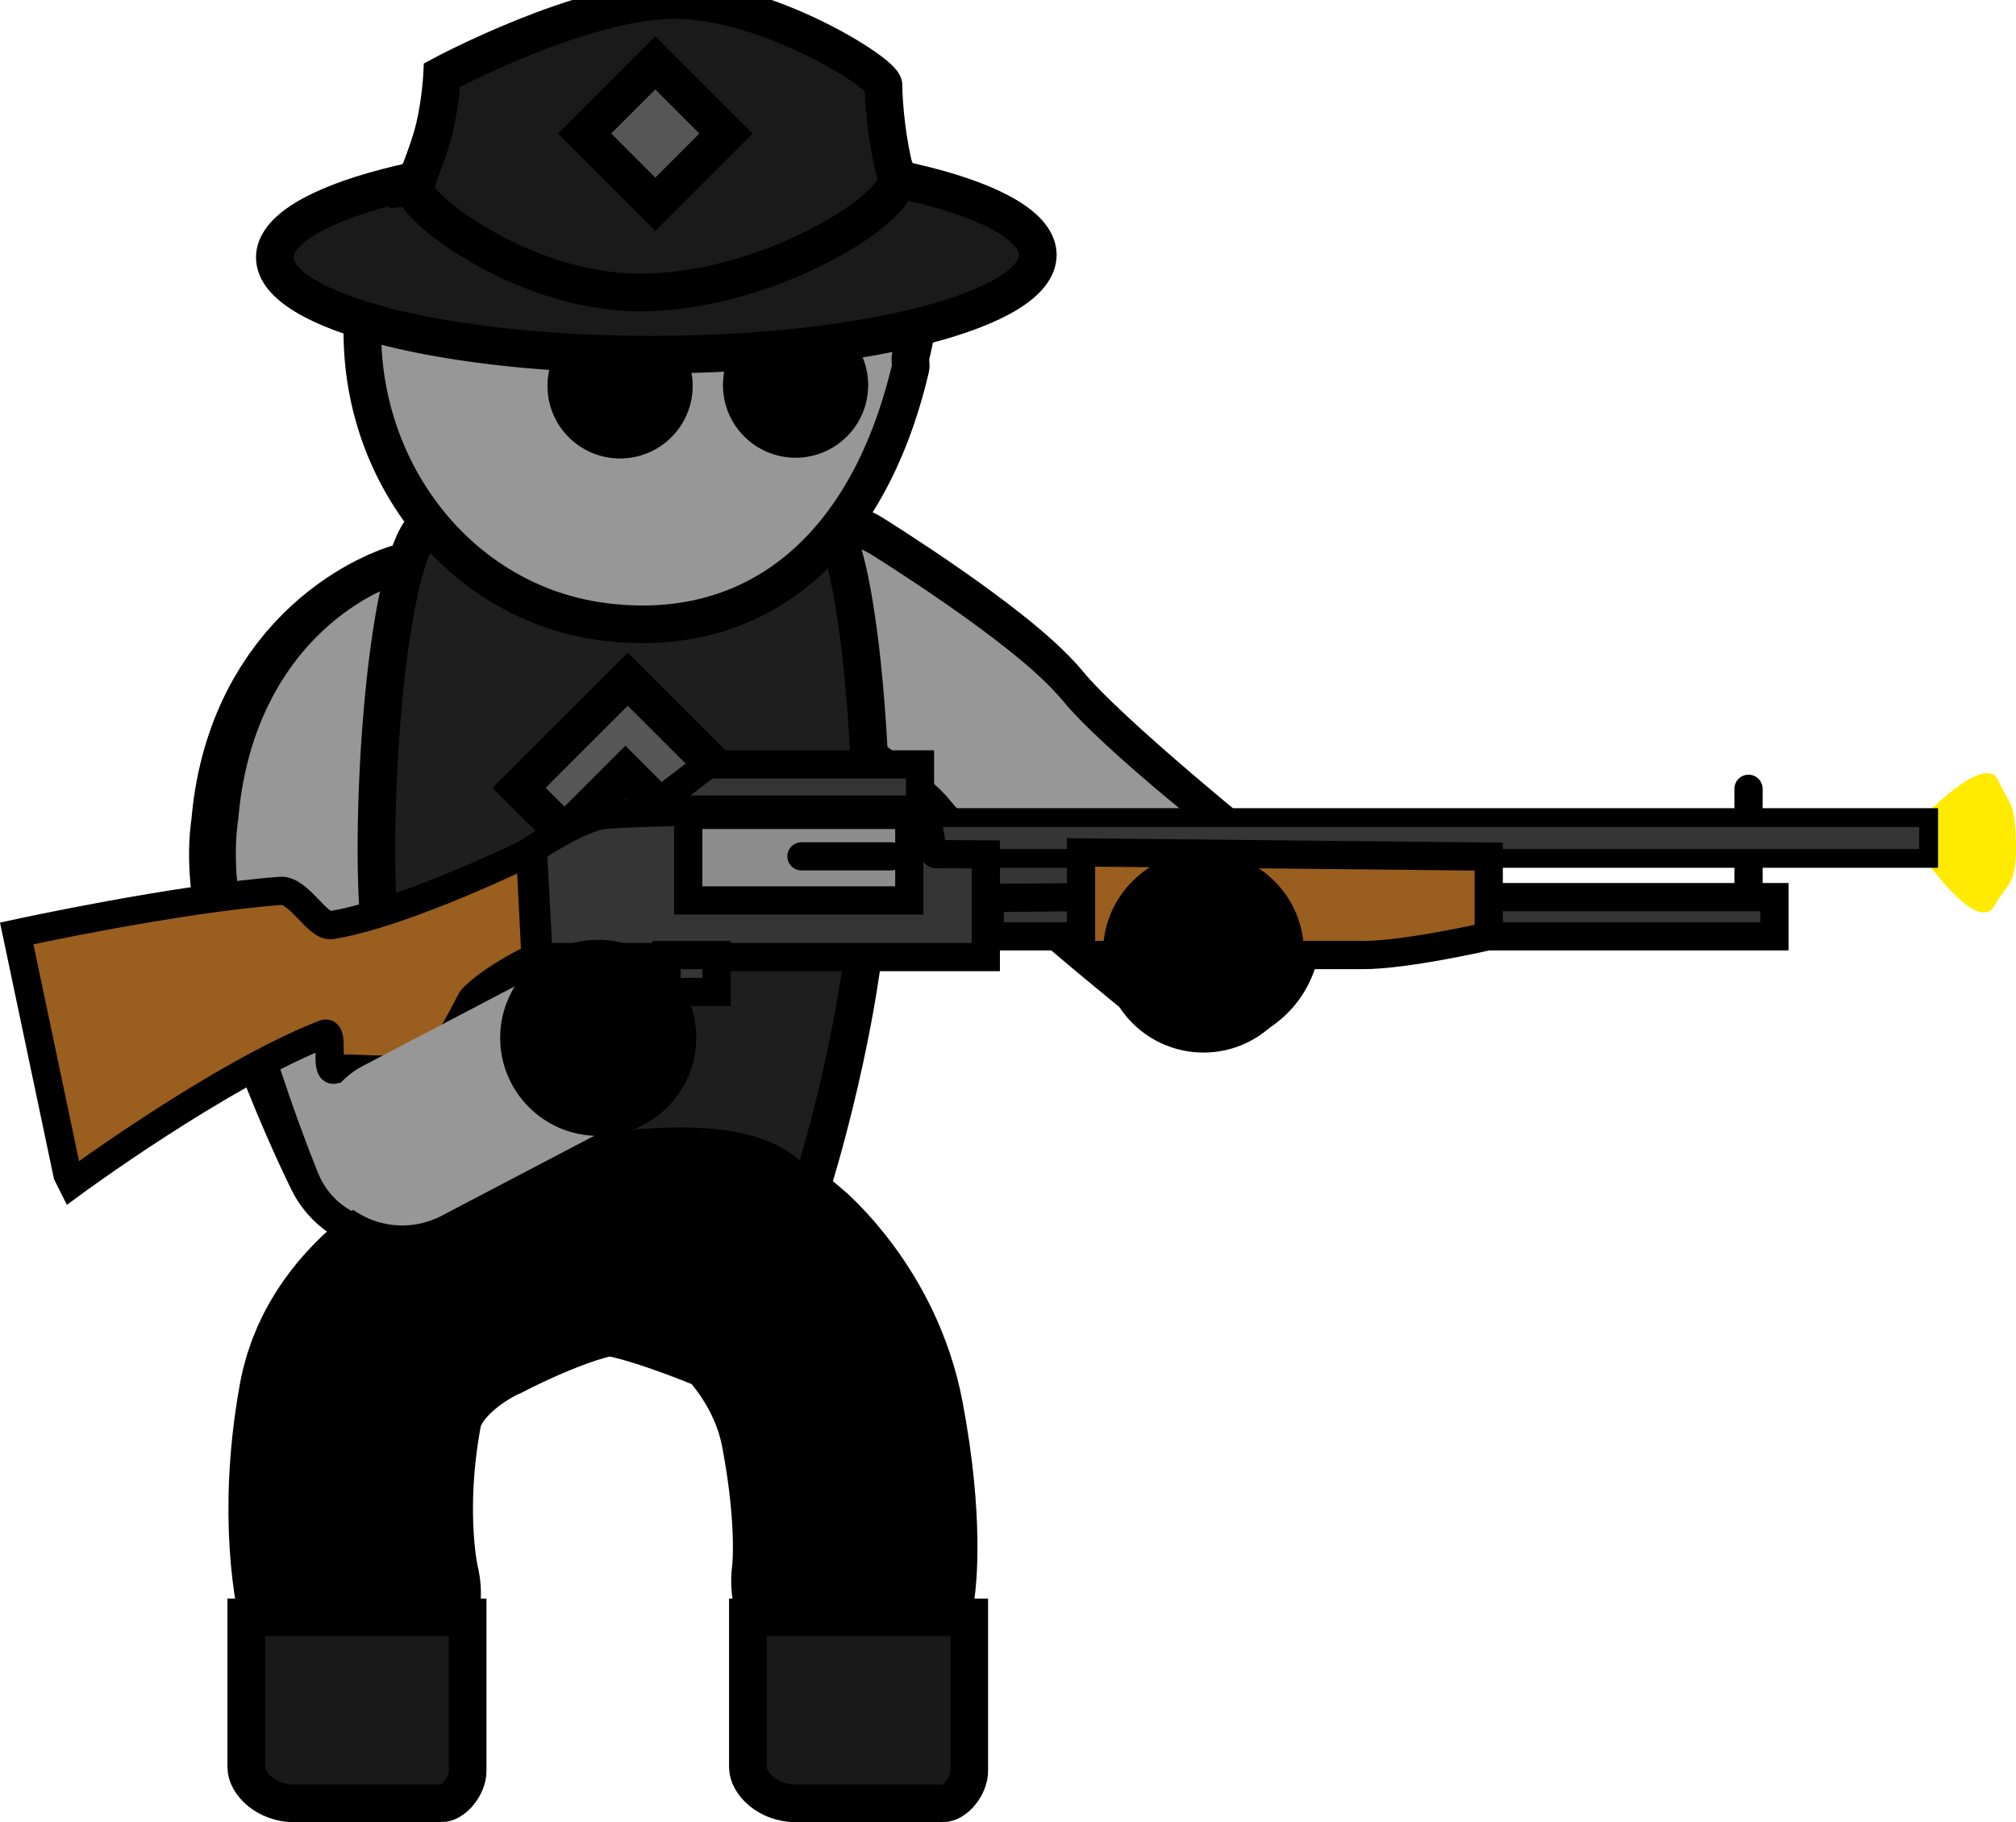 <svg version="1.1" xmlns="http://www.w3.org/2000/svg" xmlns:xlink="http://www.w3.org/1999/xlink" width="53.587" height="48.448" viewBox="0,0,53.587,48.448"><g transform="translate(-224.017,-154.938)"><g data-paper-data="{&quot;isPaintingLayer&quot;:true}" fill-rule="nonzero" stroke-linejoin="miter" stroke-miterlimit="10" stroke-dasharray="" stroke-dashoffset="0" style="mix-blend-mode: normal"><path d="M245.906,171.258c0,0 3.609,2.248 4.62,3.483c1.3,1.586 5.593,5.012 5.593,5.012" data-paper-data="{&quot;index&quot;:null}" fill="none" stroke="#000000" stroke-width="6" stroke-linecap="round"/><path d="M246.126,171.383c0,0 3.609,2.248 4.62,3.483c1.3,1.586 5.042,4.461 5.042,4.461" data-paper-data="{&quot;index&quot;:null}" fill="none" stroke="#979797" stroke-width="4" stroke-linecap="round"/><path d="M234.455,185.245c0,0 -2.801,-5.641 -2.367,-8.186c0.294,-3.86 3.209,-4.737 3.209,-4.737" data-paper-data="{&quot;index&quot;:null}" fill="none" stroke="#000000" stroke-width="6" stroke-linecap="round"/><path d="M234.33,185.385c0,0 -2.426,-5.891 -1.992,-8.436c0.294,-3.86 2.987,-4.626 2.987,-4.626" data-paper-data="{&quot;index&quot;:null}" fill="none" stroke="#979797" stroke-width="4" stroke-linecap="round"/><path d="M275.022,177.552v-0.772c0,0 1.752,-1.887 2.11,-1.089c0.284,0.633 0.45,0.518 0.471,1.697c0.021,1.139 -0.27,1.061 -0.552,1.603c-0.471,0.905 -2.029,-1.439 -2.029,-1.439z" fill="#ffea00" stroke="none" stroke-width="0" stroke-linecap="butt"/><path d="M233.55,197.318c0,0 -0.504,-2.023 0.045,-5.022c0.406,-2.217 2.876,-3.259 2.876,-3.259c0,0 2.555,-1.339 3.815,-1.296c1.21,0.041 3.974,1.249 3.974,1.249c0,0 1.692,1.41 2.148,3.817c0.512,2.7 0.295,4.163 0.295,4.163" data-paper-data="{&quot;index&quot;:null}" fill="none" stroke="#000000" stroke-width="6.5" stroke-linecap="round"/><path d="M235.736,202.886c-0.6,0 -2.571,0 -3.899,0c-0.736,0 -1.274,-0.531 -1.274,-0.96c0,-0.875 0,-3.986 0,-3.986h5.885c0,0 0,3.226 0,4.084c0,0.394 -0.365,0.863 -0.712,0.863z" data-paper-data="{&quot;index&quot;:null}" fill="#191919" stroke="#000000" stroke-width="1" stroke-linecap="butt"/><path d="M241.069,171.243c2.702,0.024 4.869,-2.391 4.869,-2.391c0.768,0 1.347,5.695 1.209,9.359c-0.144,3.806 -1.53,8.188 -1.53,8.188c-0.724,0.498 -0.182,-1.408 -5.06,-0.898c-6.391,-0.221 -4.411,2.115 -5.164,0.974c-0.2,-0.61 -1.275,-4.56 -1.361,-8.216c-0.086,-3.631 0.47,-9.444 1.532,-9.444c0.895,0 2.803,2.402 5.506,2.427z" data-paper-data="{&quot;index&quot;:null}" fill="#1e1e1e" stroke="#000000" stroke-width="1" stroke-linecap="butt"/><path d="M249.069,202.886c-0.6,0 -2.571,0 -3.899,0c-0.736,0 -1.274,-0.531 -1.274,-0.96c0,-0.875 0,-3.986 0,-3.986h5.885c0,0 0,3.226 0,4.084c0,0.394 -0.365,0.863 -0.711,0.863z" data-paper-data="{&quot;index&quot;:null}" fill="#191919" stroke="#000000" stroke-width="1" stroke-linecap="butt"/><path d="M237.814,175.884l2.889,-2.889l2.889,2.889l-2.889,2.889z" fill="#565656" stroke="#000000" stroke-width="1" stroke-linecap="butt"/><path d="M237.318,178.794l3.322,-3.322l3.322,3.322l-3.322,3.322z" fill="#565656" stroke="#000000" stroke-width="1" stroke-linecap="butt"/><g><path d="M250.707,178.27h1.852" data-paper-data="{&quot;index&quot;:null}" fill="none" stroke="#353535" stroke-width="0.75" stroke-linecap="round"/><path d="M239.704,181.739c0,0 -0.493,-0.378 -0.605,-0.647c-0.121,-0.289 -0.165,-0.97 -0.165,-0.97" data-paper-data="{&quot;index&quot;:null}" fill="none" stroke="#000000" stroke-width="0.75" stroke-linecap="round"/><path d="M241.594,180.463c0,0.359 0.288,1.016 -0.143,1.436c-0.385,0.374 -1.61,0.813 -1.957,0.813c-0.118,0 -1.679,-0.465 -1.732,-0.839c-0.073,-0.513 0.079,-1.527 0.472,-1.527c0.735,0 3.36,-0.561 3.36,0.118z" data-paper-data="{&quot;index&quot;:null}" fill="none" stroke="#000000" stroke-width="0.75" stroke-linecap="butt"/><path d="M270.494,175.91v3.02" data-paper-data="{&quot;index&quot;:null}" fill="none" stroke="#000000" stroke-width="0.75" stroke-linecap="round"/><path d="M248.716,177.76v-1.085h26.566v1.085c0,0 -1.248,0 -2.515,0c-3.918,0 -24.05,0 -24.05,0z" data-paper-data="{&quot;index&quot;:null}" fill="#353535" stroke="#000000" stroke-width="0.5" stroke-linecap="butt"/><path d="M238.334,180.385l-0.153,-2.87c0,0 1.248,-0.847 1.902,-0.91c0.977,-0.095 5.804,-0.153 8.458,-0.149c0.172,0 0.196,1.191 0.35,1.191c0.848,0.004 1.33,0.008 1.33,0.008v2.73z" data-paper-data="{&quot;index&quot;:null}" fill="#353535" stroke="#000000" stroke-width="0.75" stroke-linecap="butt"/><path d="M225.809,186.162l-1.348,-6.407c0,0 4.235,-0.924 7.015,-1.131c0.478,-0.036 0.984,0.969 1.347,0.911c1.947,-0.31 5.288,-1.95 5.288,-1.95l0.14,2.8c0,0 -1.159,0.545 -1.686,1.11c-0.053,0.056 -0.802,1.659 -1.222,1.835c-0.111,0.047 -0.955,0.044 -1.222,0.045c-0.37,0.001 -1.052,-0.056 -1.213,0.001c-0.27,0.095 0.013,-1.061 -0.268,-0.951c-2.79,1.092 -6.709,3.981 -6.709,3.981z" data-paper-data="{&quot;index&quot;:null}" fill="#9a5e1f" stroke="#000000" stroke-width="0.75" stroke-linecap="butt"/><path d="M241.261,176.464l1.571,-1.202h5.639v1.202z" data-paper-data="{&quot;index&quot;:null}" fill="#353535" stroke="#000000" stroke-width="0.75" stroke-linecap="butt"/><path d="M242.311,178.878v-2.273h5.876v2.273z" data-paper-data="{&quot;index&quot;:null}" fill="#8c8c8c" stroke="#000000" stroke-width="0.75" stroke-linecap="butt"/><path d="M247.701,177.706h-2.38" data-paper-data="{&quot;index&quot;:null}" fill="none" stroke="#000000" stroke-width="0.75" stroke-linecap="round"/><path d="M250.326,179.833v-1.021c0,0 2.407,-0.022 2.595,-0.022c3.333,0 18.262,0 18.262,0v1.043z" data-paper-data="{&quot;index&quot;:null}" fill="#353535" stroke="#000000" stroke-width="0.75" stroke-linecap="butt"/><path d="M241.734,181.312v-0.98h1.33v0.98z" data-paper-data="{&quot;index&quot;:null}" fill="#353535" stroke="#000000" stroke-width="0.75" stroke-linecap="butt"/><path d="M253.076,177.981v0.474" data-paper-data="{&quot;index&quot;:null}" fill="none" stroke="#000000" stroke-width="0.75" stroke-linecap="round"/><path d="M252.752,180.332v-2.73l10.837,0.111v2.114c0,0 -2.185,0.504 -3.347,0.504c-1.987,0 -7.49,0 -7.49,0z" data-paper-data="{&quot;index&quot;:null}" fill="#9a5e1f" stroke="#000000" stroke-width="0.75" stroke-linecap="butt"/></g><path d="M239.955,182.521l-5.246,2.749" fill="none" stroke="#979797" stroke-width="4.5" stroke-linecap="round"/><path d="M233.717,162.696c0.551,-4.277 5.098,-5.514 6.268,-5.32c0.742,0.123 1.259,1.461 2.586,1.45c1.371,0.139 1.707,-1.525 2.638,-1.328c2.318,-0.04 3.862,3.506 3.016,6.901c-0.029,0.115 0.017,0.23 -0.007,0.331c-1.158,4.914 -4.243,7.288 -8.247,6.726c-4.004,-0.562 -6.804,-4.484 -6.253,-8.76z" data-paper-data="{&quot;index&quot;:null}" fill="#979797" stroke="#000000" stroke-width="1" stroke-linecap="butt"/><path d="M243.234,165.178c0,-1.066 0.864,-1.93 1.93,-1.93c1.066,0 1.93,0.864 1.93,1.93c0,1.066 -0.864,1.93 -1.93,1.93c-1.066,0 -1.93,-0.864 -1.93,-1.93z" fill="#000000" stroke="none" stroke-width="0" stroke-linecap="butt"/><path d="M238.569,165.198c0,-1.066 0.864,-1.93 1.93,-1.93c1.066,0 1.93,0.864 1.93,1.93c0,1.066 -0.864,1.93 -1.93,1.93c-1.066,0 -1.93,-0.864 -1.93,-1.93z" fill="#000000" stroke="none" stroke-width="0" stroke-linecap="butt"/><path d="M237.562,182.532c0,-1.301 1.055,-2.356 2.356,-2.356c1.301,0 2.356,1.055 2.356,2.356c0,1.301 -1.055,2.356 -2.356,2.356c-1.301,0 -2.356,-1.055 -2.356,-2.356z" fill="#000000" stroke="#000000" stroke-width="0.5" stroke-linecap="butt"/><path d="M253.588,180.254c0,-1.336 1.083,-2.419 2.419,-2.419c1.336,0 2.419,1.083 2.419,2.419c0,1.336 -1.083,2.419 -2.419,2.419c-1.336,0 -2.419,-1.083 -2.419,-2.419z" fill="#000000" stroke="#000000" stroke-width="0.5" stroke-linecap="butt"/><g fill="#1a1a1a" stroke="#000000" stroke-width="1" stroke-linecap="butt"><path d="M251.603,161.715c0.003,1.446 -4.535,2.634 -10.136,2.653c-5.6,0.019 -10.143,-1.139 -10.145,-2.585c-0.003,-1.446 4.535,-2.634 10.136,-2.653c5.6,-0.019 10.143,1.139 10.145,2.585z"/><path d="M235.043,159.916c0.124,-0.426 0.385,-0.995 0.526,-1.591c0.164,-0.695 0.199,-1.392 0.199,-1.392c0,0 3.701,-1.988 6.171,-1.995c2.47,-0.007 5.562,1.948 5.563,2.268c0.001,0.449 0.082,1.518 0.341,2.429c0.222,0.782 -3.43,3.106 -6.866,3.079c-3.128,-0.024 -6.065,-2.343 -5.933,-2.798z"/></g><path d="M239.555,158.489l1.88,-1.88l1.88,1.88l-1.88,1.88z" fill="#565656" stroke="#000000" stroke-width="1" stroke-linecap="butt"/></g></g></svg>